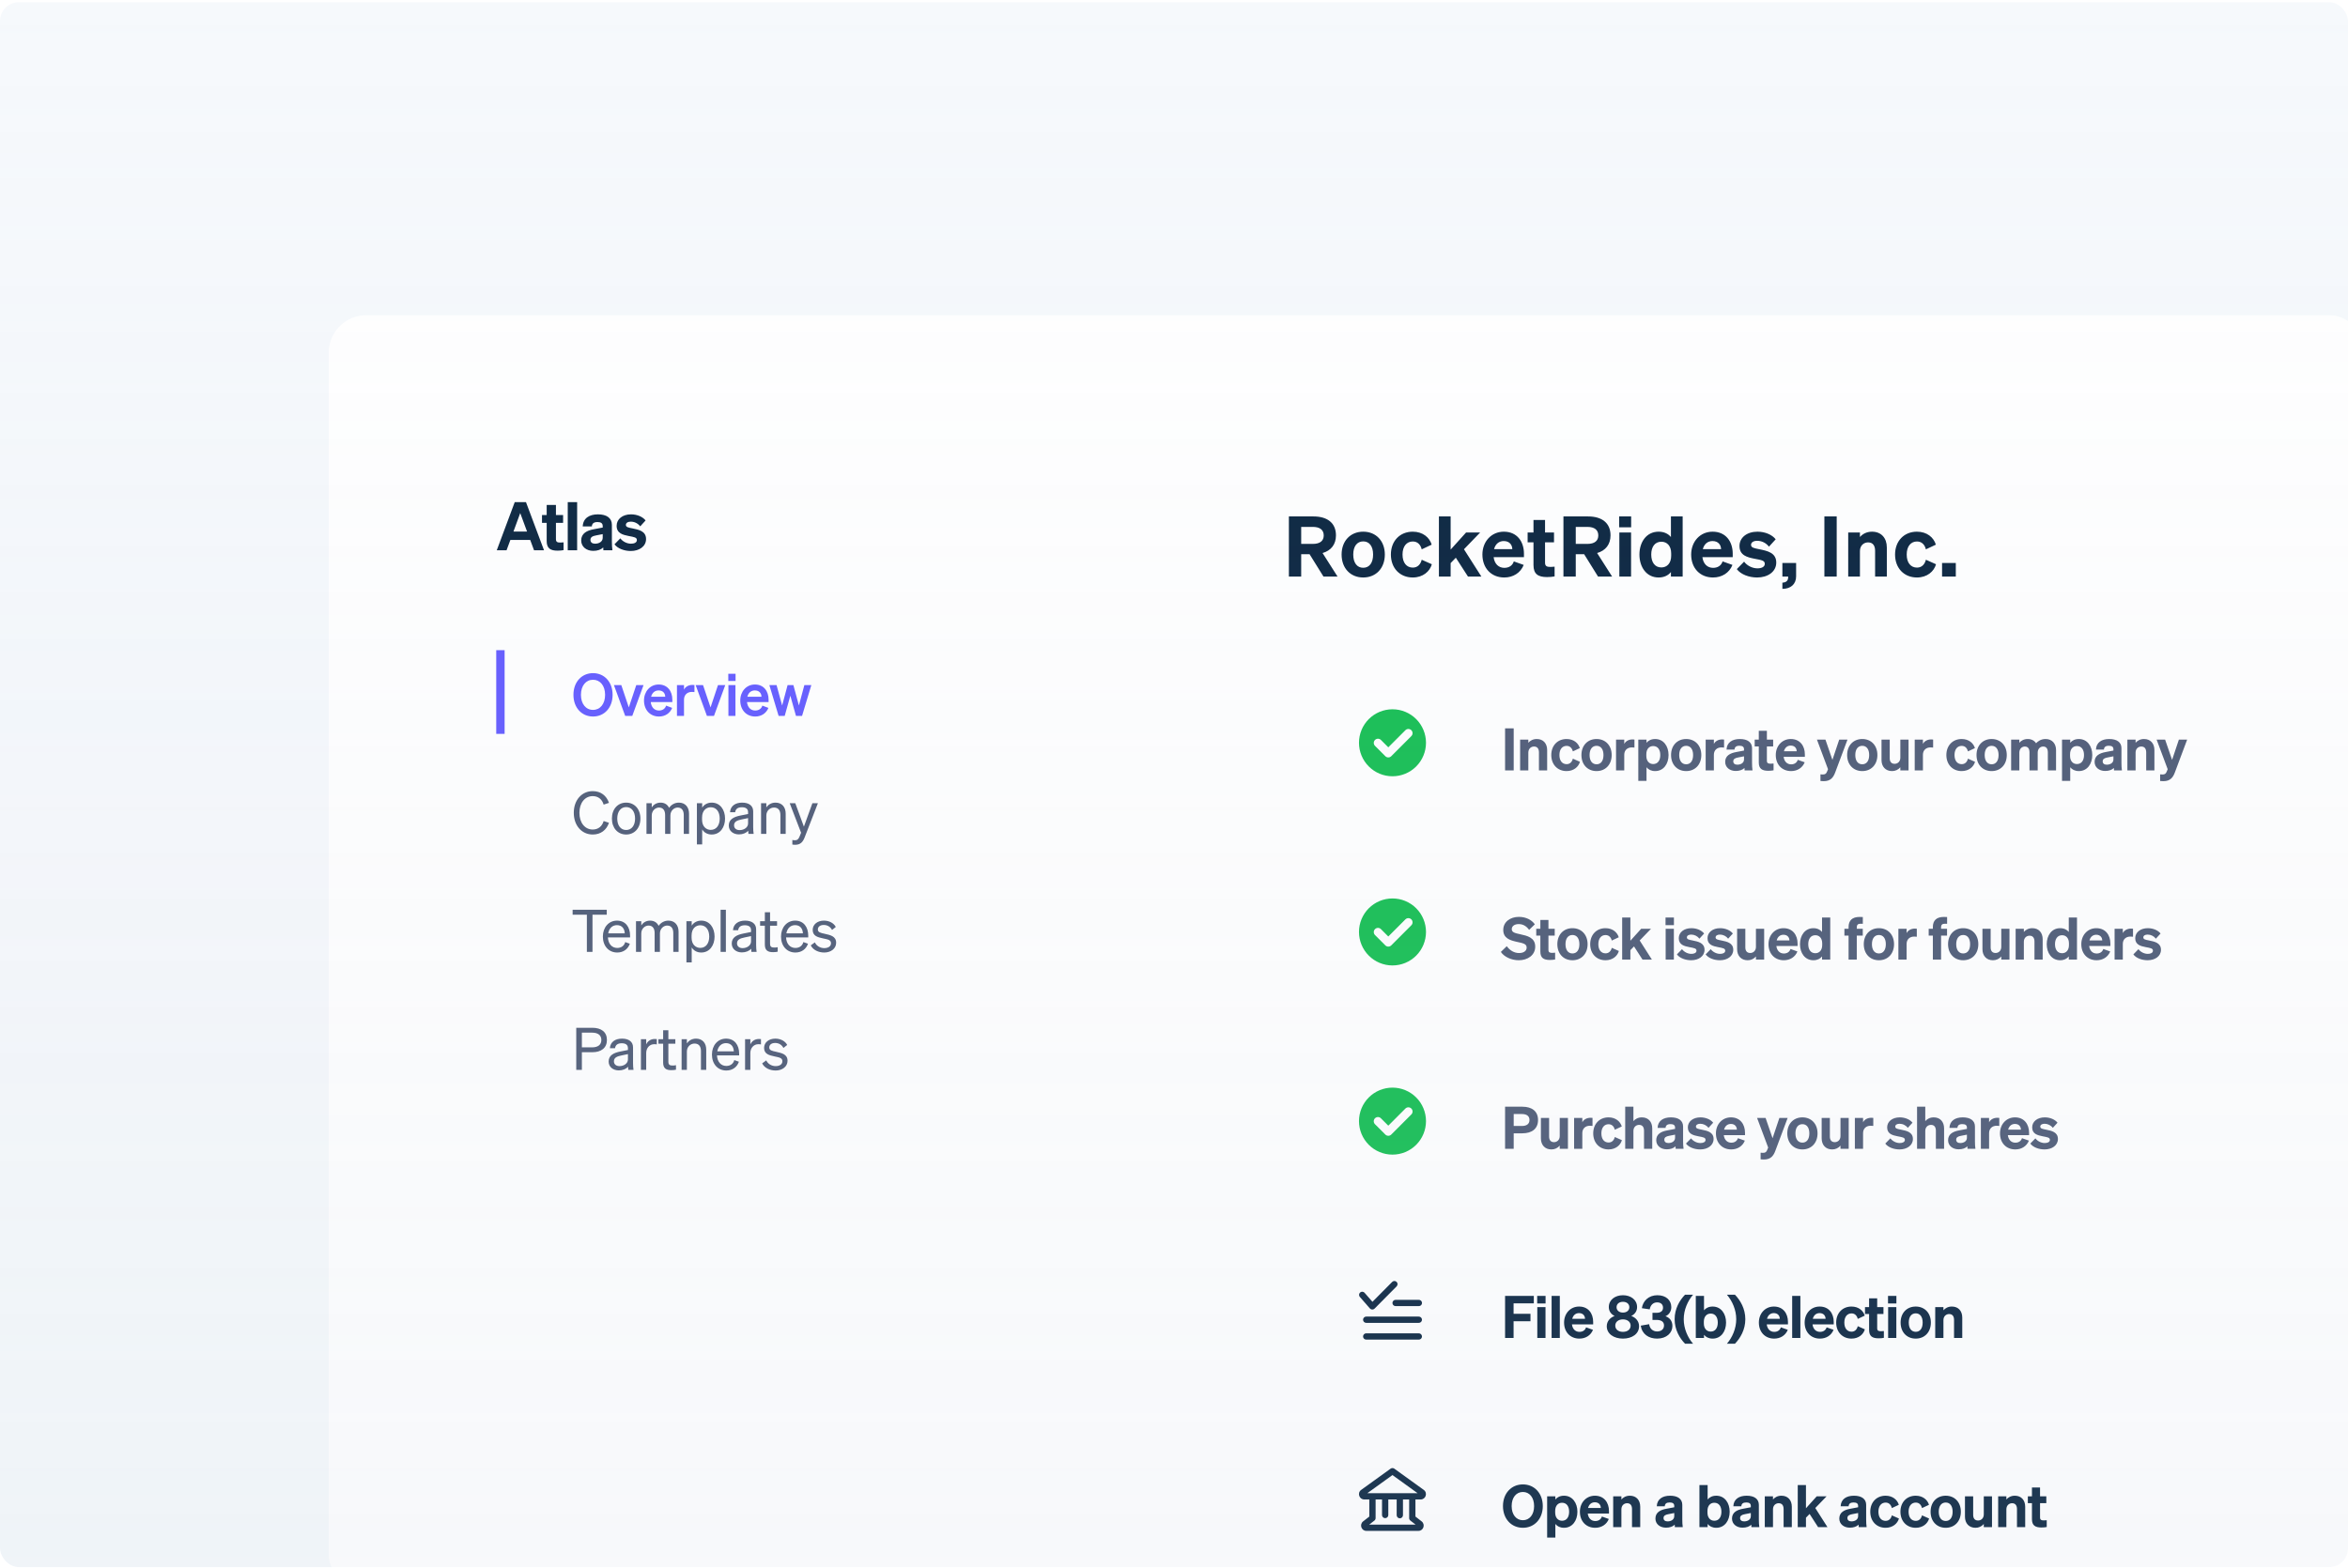 <svg width="500" height="334" viewBox="0 0 500 334" fill="none" xmlns="http://www.w3.org/2000/svg">
<g clip-path="url(#clip0_4003_1051)">
<rect y="0.48" width="500" height="333.33" rx="4" fill="#F6F9FC"/>
<g clip-path="url(#clip1_4003_1051)">
<g clip-path="url(#clip2_4003_1051)">
<g clip-path="url(#clip3_4003_1051)">
<rect x="70" y="67.141" width="434" height="272" rx="8" fill="white"/>
<g clip-path="url(#clip4_4003_1051)">
<g clip-path="url(#clip5_4003_1051)">
<g clip-path="url(#clip6_4003_1051)">
<mask id="mask0_4003_1051" style="mask-type:luminance" maskUnits="userSpaceOnUse" x="70" y="67" width="434" height="273">
<path d="M70 75.141C70 73.019 70.843 70.984 72.343 69.484C73.843 67.984 75.878 67.141 78 67.141H504V339.141H70V75.141Z" fill="white"/>
</mask>
<g mask="url(#mask0_4003_1051)">
<path d="M70 75.141C70 73.019 70.843 70.984 72.343 69.484C73.843 67.984 75.878 67.141 78 67.141H504V339.141H70V75.141Z" fill="white"/>
<path d="M277.086 118.05H278.869L281.83 122.813H284.827L281.634 117.801C283.436 117.284 284.488 115.981 284.488 114.038C284.488 111.398 282.651 110.006 279.708 110.006H274.464V122.813H277.086V118.05ZM277.086 115.857V112.236H279.565C281.099 112.236 281.884 112.896 281.884 114.056C281.884 115.197 281.099 115.856 279.565 115.856L277.086 115.857ZM294.895 118.122C294.895 115.215 293.004 113.252 290.293 113.252C287.582 113.252 285.691 115.215 285.691 118.122C285.691 121.047 287.582 123.01 290.293 123.01C293.004 123.01 294.895 121.048 294.895 118.122ZM288.171 118.122C288.171 116.356 288.991 115.322 290.293 115.322C291.595 115.322 292.398 116.356 292.398 118.122C292.398 119.906 291.595 120.941 290.293 120.941C288.991 120.941 288.171 119.906 288.171 118.122ZM298.664 118.122C298.664 116.374 299.538 115.34 300.858 115.34C301.893 115.34 302.517 116.053 302.749 117.016L304.871 116.018C304.426 114.501 302.999 113.253 300.84 113.253C298.111 113.253 296.185 115.233 296.185 118.123C296.185 121.03 298.111 123.01 300.84 123.01C303.016 123.01 304.479 121.725 304.907 120.191L302.749 119.228C302.517 120.191 301.893 120.905 300.858 120.905C299.538 120.905 298.664 119.888 298.664 118.122ZM308.91 110.006H306.413V122.813H308.91V119.942L310.016 118.8L312.602 122.813H315.456L311.746 116.998L315.189 113.431H312.192L308.91 117.07V110.006ZM320.33 123.01C322.202 123.01 323.79 122.046 324.468 120.334L322.363 119.584C322.078 120.494 321.311 120.958 320.347 120.958C319.117 120.958 318.243 120.102 318.064 118.675H324.521V117.944C324.521 115.322 323.023 113.253 320.24 113.253C317.583 113.253 315.674 115.358 315.674 118.123C315.674 121.03 317.565 123.01 320.33 123.01ZM320.223 115.25C321.435 115.25 322.024 116.053 322.042 116.98H318.153C318.457 115.84 319.224 115.25 320.223 115.25ZM326.552 120.37C326.552 122.296 327.551 122.92 329.442 122.92C330.066 122.92 330.601 122.867 331.047 122.778V120.708C330.763 120.745 330.477 120.763 330.191 120.762C329.46 120.762 329.014 120.655 329.014 119.852V115.518H330.922V113.431H329.014V110.756H326.552V113.431H325.304V115.518H326.552V120.37ZM335.553 118.05H337.337L340.298 122.813H343.295L340.102 117.801C341.903 117.284 342.956 115.981 342.956 114.038C342.956 111.398 341.119 110.006 338.175 110.006H332.931V122.813H335.553V118.05ZM335.553 115.857V112.236H338.033C339.567 112.236 340.352 112.896 340.352 114.056C340.352 115.197 339.567 115.856 338.033 115.856L335.553 115.857ZM344.798 112.325H347.349V110.006H344.798V112.325ZM347.331 113.431H344.834V122.813H347.331V113.431ZM353.198 123.01C354.375 123.01 355.267 122.546 355.82 121.85V122.813H358.317V110.006H355.82V114.394C355.267 113.717 354.375 113.253 353.198 113.253C350.611 113.253 349.113 115.465 349.113 118.123C349.113 120.798 350.611 123.01 353.198 123.01ZM355.873 117.873V118.39C355.873 119.977 354.981 120.87 353.786 120.87C352.377 120.87 351.628 119.745 351.628 118.122C351.628 116.517 352.377 115.393 353.786 115.393C354.981 115.393 355.873 116.267 355.873 117.873ZM364.785 123.01C366.658 123.01 368.245 122.046 368.923 120.334L366.819 119.584C366.533 120.494 365.766 120.958 364.803 120.958C363.572 120.958 362.698 120.102 362.52 118.675H368.977V117.944C368.977 115.322 367.478 113.253 364.696 113.253C362.038 113.253 360.13 115.358 360.13 118.123C360.13 121.03 362.02 123.01 364.785 123.01ZM364.678 115.25C365.891 115.25 366.48 116.053 366.497 116.98H362.609C362.912 115.84 363.679 115.25 364.678 115.25ZM369.848 121.226C370.704 122.386 372.488 123.01 374.182 123.01C376.43 123.01 378.249 121.797 378.249 119.835C378.249 117.712 376.305 117.337 374.664 116.998C373.505 116.767 372.88 116.66 372.88 116.053C372.88 115.536 373.398 115.197 374.182 115.197C375.163 115.197 376.073 115.643 376.697 116.445L378.124 114.875C377.393 113.931 375.913 113.253 374.254 113.253C372.006 113.253 370.419 114.501 370.419 116.303C370.419 118.318 372.096 118.711 373.612 119.014C375.11 119.299 375.806 119.389 375.806 120.102C375.806 120.78 375.074 121.065 374.236 121.065C373.184 121.065 372.042 120.512 371.4 119.638L369.848 121.226ZM379.554 122.813H380.785V122.938C380.785 123.705 380.374 124.062 379.554 124.115V125.435C381.32 125.435 382.479 124.437 382.479 122.76V119.924H379.554V122.813ZM391.12 110.006H388.498V122.813H391.12V110.006ZM393.572 122.813H396.069V117.391C396.069 116.161 396.925 115.536 397.799 115.536C398.87 115.536 399.298 116.285 399.298 117.337V122.813H401.795V116.623C401.795 114.591 400.6 113.253 398.638 113.253C397.443 113.253 396.586 113.788 396.069 114.394V113.431H393.572V122.813ZM406.027 118.123C406.027 116.374 406.901 115.34 408.221 115.34C409.255 115.34 409.88 116.053 410.112 117.016L412.234 116.018C411.788 114.501 410.361 113.253 408.203 113.253C405.474 113.253 403.548 115.233 403.548 118.123C403.548 121.03 405.474 123.01 408.203 123.01C410.379 123.01 411.842 121.725 412.27 120.191L410.112 119.228C409.88 120.191 409.255 120.905 408.221 120.905C406.901 120.905 406.027 119.888 406.027 118.122V118.123ZM413.558 122.813H416.483V119.923H413.558V122.813Z" fill="#0A2540"/>
<path d="M865.527 138.518H280.475C276.534 138.518 273.34 141.712 273.34 145.653V170.787C273.34 174.727 276.534 177.922 280.475 177.922H865.527C869.467 177.922 872.662 174.727 872.662 170.787V145.653C872.662 141.712 869.467 138.518 865.527 138.518Z" fill="white"/>
<path fill-rule="evenodd" clip-rule="evenodd" d="M303.662 158.219C303.662 160.111 302.91 161.926 301.572 163.264C300.234 164.602 298.419 165.354 296.527 165.354C294.635 165.354 292.82 164.602 291.482 163.264C290.144 161.926 289.392 160.111 289.392 158.219C289.392 156.327 290.144 154.512 291.482 153.174C292.82 151.836 294.635 151.084 296.527 151.084C298.419 151.084 300.234 151.836 301.572 153.174C302.91 154.512 303.662 156.327 303.662 158.219ZM300.538 155.539C300.371 155.372 300.144 155.278 299.908 155.278C299.671 155.278 299.444 155.372 299.277 155.539L295.636 159.187L294.037 157.588C293.867 157.433 293.645 157.35 293.415 157.355C293.186 157.361 292.967 157.454 292.805 157.616C292.642 157.779 292.548 157.997 292.543 158.227C292.538 158.456 292.621 158.679 292.775 158.849L295.005 161.079C295.172 161.246 295.399 161.34 295.636 161.34C295.872 161.34 296.099 161.246 296.266 161.079L300.538 156.8C300.621 156.717 300.687 156.619 300.732 156.511C300.777 156.403 300.8 156.287 300.8 156.169C300.8 156.052 300.777 155.936 300.732 155.828C300.687 155.72 300.621 155.622 300.538 155.539Z" fill="#15BE53"/>
<g filter="url(#filter0_d_4003_1051)">
<path d="M319.717 138.518H858.393V177.922H319.717V138.518Z" fill="white"/>
<path d="M322.339 154.254V163.219H320.503V154.254H322.339ZM323.706 163.219V156.651H325.454V157.325C325.816 156.901 326.415 156.526 327.252 156.526C328.625 156.526 329.462 157.463 329.462 158.886V163.219H327.714V159.385C327.714 158.649 327.414 158.125 326.665 158.125C326.053 158.125 325.454 158.561 325.454 159.423V163.219H323.706ZM332.074 159.935C332.074 161.171 332.686 161.883 333.61 161.883C334.334 161.883 334.771 161.383 334.933 160.709L336.444 161.383C336.144 162.457 335.121 163.356 333.597 163.356C331.687 163.356 330.339 161.97 330.339 159.935C330.339 157.912 331.687 156.526 333.597 156.526C335.108 156.526 336.107 157.4 336.419 158.461L334.933 159.161C334.771 158.487 334.334 157.987 333.61 157.987C332.686 157.987 332.074 158.711 332.074 159.935ZM343.204 159.935C343.204 161.982 341.88 163.356 339.983 163.356C338.085 163.356 336.761 161.982 336.761 159.935C336.761 157.9 338.085 156.526 339.983 156.526C341.88 156.526 343.204 157.9 343.204 159.935ZM338.497 159.935C338.497 161.183 339.071 161.908 339.983 161.908C340.894 161.908 341.456 161.183 341.456 159.935C341.456 158.699 340.894 157.975 339.983 157.975C339.071 157.975 338.497 158.699 338.497 159.935ZM348.052 156.639V158.349C347.866 158.324 347.678 158.311 347.49 158.312C346.579 158.312 345.88 158.874 345.88 159.885V163.219H344.132V156.651H345.88V157.575C346.167 157.001 346.816 156.614 347.628 156.614C347.803 156.614 347.927 156.626 348.052 156.639ZM352.455 163.356C351.631 163.356 351.007 163.031 350.62 162.544V165.441H348.872V156.651H350.62V157.325C351.007 156.851 351.631 156.526 352.455 156.526C354.266 156.526 355.314 158.074 355.314 159.935C355.314 161.808 354.266 163.356 352.455 163.356ZM350.582 159.76V160.122C350.582 161.233 351.207 161.858 352.043 161.858C353.029 161.858 353.554 161.071 353.554 159.935C353.554 158.811 353.029 158.025 352.043 158.025C351.207 158.025 350.582 158.636 350.582 159.76ZM362.289 159.935C362.289 161.982 360.965 163.356 359.067 163.356C357.17 163.356 355.846 161.982 355.846 159.935C355.846 157.9 357.17 156.526 359.067 156.526C360.965 156.526 362.289 157.9 362.289 159.935ZM357.582 159.935C357.582 161.183 358.156 161.908 359.067 161.908C359.979 161.908 360.541 161.183 360.541 159.935C360.541 158.699 359.979 157.975 359.067 157.975C358.156 157.975 357.582 158.699 357.582 159.935ZM367.137 156.639V158.349C366.951 158.324 366.763 158.311 366.575 158.312C365.664 158.312 364.965 158.874 364.965 159.885V163.219H363.217V156.651H364.965V157.575C365.252 157.001 365.901 156.614 366.713 156.614C366.888 156.614 367.012 156.626 367.137 156.639ZM373.092 161.608C373.092 162.17 373.117 162.732 373.192 163.218H371.507C371.492 163.044 371.483 162.869 371.482 162.694C371.057 163.106 370.42 163.331 369.621 163.331C368.335 163.331 367.374 162.557 367.374 161.396C367.374 160.085 368.41 159.536 369.746 159.298L371.382 158.986V158.699C371.382 158.174 371.032 157.962 370.408 157.962C369.696 157.962 369.397 158.249 369.359 158.774H367.661C367.724 157.263 368.872 156.526 370.495 156.526C372.119 156.526 373.092 157.213 373.092 158.474V161.608ZM371.382 160.884V160.21L370.108 160.46C369.521 160.572 369.097 160.759 369.097 161.283C369.097 161.745 369.434 161.995 369.958 161.995C370.695 161.995 371.382 161.62 371.382 160.884ZM374.53 161.508V158.112H373.656V156.652H374.53V154.778H376.253V156.651H377.589V158.111H376.253V161.146C376.253 161.708 376.565 161.783 377.077 161.783C377.327 161.783 377.451 161.77 377.676 161.745V163.194C377.364 163.256 376.989 163.294 376.552 163.294C375.229 163.294 374.53 162.856 374.53 161.508ZM381.406 163.356C379.47 163.356 378.147 161.97 378.147 159.935C378.147 158 379.483 156.526 381.343 156.526C383.291 156.526 384.34 157.975 384.34 159.81V160.322H379.82C379.945 161.321 380.557 161.92 381.418 161.92C382.092 161.92 382.629 161.595 382.829 160.959L384.302 161.483C383.828 162.682 382.717 163.356 381.406 163.356ZM381.331 157.925C380.632 157.925 380.095 158.337 379.882 159.135H382.604C382.592 158.487 382.18 157.925 381.331 157.925ZM390.82 163.593C390.396 164.754 389.796 165.503 388.348 165.503C388.011 165.503 387.886 165.491 387.661 165.466V164.056C387.848 164.068 387.961 164.08 388.161 164.08C388.623 164.08 388.872 163.955 389.06 163.48L389.272 162.956L386.912 156.651H388.722L390.208 160.971L391.657 156.651H393.417L390.82 163.593ZM399.785 159.935C399.785 161.982 398.461 163.356 396.564 163.356C394.666 163.356 393.342 161.982 393.342 159.935C393.342 157.9 394.666 156.526 396.564 156.526C398.461 156.526 399.785 157.9 399.785 159.935ZM395.078 159.935C395.078 161.183 395.652 161.908 396.564 161.908C397.475 161.908 398.037 161.183 398.037 159.935C398.037 158.699 397.475 157.975 396.564 157.975C395.652 157.975 395.078 158.699 395.078 159.935ZM406.419 156.651V163.219H404.671V162.544C404.455 162.803 404.183 163.01 403.876 163.151C403.57 163.291 403.235 163.361 402.898 163.356C401.537 163.356 400.663 162.419 400.663 160.996V156.651H402.411V160.609C402.411 161.333 402.735 161.808 403.46 161.808C404.071 161.808 404.671 161.358 404.671 160.509V156.651H406.419ZM411.653 156.639V158.349C411.467 158.324 411.28 158.311 411.092 158.312C410.18 158.312 409.481 158.874 409.481 159.885V163.219H407.733V156.651H409.481V157.575C409.768 157.001 410.417 156.614 411.229 156.614C411.404 156.614 411.529 156.626 411.653 156.639ZM416.208 159.935C416.208 161.171 416.82 161.883 417.744 161.883C418.468 161.883 418.905 161.383 419.067 160.709L420.578 161.383C420.278 162.457 419.254 163.356 417.731 163.356C415.821 163.356 414.472 161.97 414.472 159.935C414.472 157.912 415.821 156.526 417.731 156.526C419.242 156.526 420.241 157.4 420.553 158.461L419.067 159.161C418.905 158.487 418.468 157.987 417.744 157.987C416.82 157.987 416.208 158.711 416.208 159.935ZM427.338 159.935C427.338 161.982 426.014 163.356 424.116 163.356C422.218 163.356 420.895 161.982 420.895 159.935C420.895 157.9 422.218 156.526 424.116 156.526C426.014 156.526 427.338 157.9 427.338 159.935ZM422.631 159.935C422.631 161.183 423.205 161.908 424.116 161.908C425.028 161.908 425.59 161.183 425.59 159.935C425.59 158.699 425.028 157.975 424.116 157.975C423.205 157.975 422.631 158.699 422.631 159.935ZM430.014 159.423V163.219H428.266V156.651H430.014V157.325C430.363 156.901 430.95 156.526 431.799 156.526C432.598 156.526 433.21 156.863 433.572 157.426C433.972 157.013 434.596 156.526 435.607 156.526C436.956 156.526 437.83 157.463 437.83 158.886V163.219H436.082V159.385C436.082 158.649 435.807 158.125 435.083 158.125C434.508 158.125 433.922 158.561 433.922 159.423V163.219H432.174V159.385C432.174 158.649 431.899 158.125 431.175 158.125C430.6 158.125 430.014 158.561 430.014 159.423ZM442.686 163.356C441.861 163.356 441.237 163.031 440.85 162.544V165.441H439.102V156.651H440.85V157.325C441.237 156.851 441.861 156.526 442.686 156.526C444.496 156.526 445.545 158.074 445.545 159.935C445.545 161.808 444.496 163.356 442.686 163.356ZM440.813 159.76V160.122C440.813 161.233 441.437 161.858 442.274 161.858C443.26 161.858 443.784 161.071 443.784 159.935C443.784 158.811 443.26 158.025 442.274 158.025C441.437 158.025 440.813 158.636 440.813 159.76ZM451.758 161.608C451.758 162.17 451.783 162.732 451.858 163.218H450.172C450.16 163.056 450.147 162.881 450.147 162.694C449.723 163.106 449.086 163.331 448.287 163.331C447.001 163.331 446.039 162.557 446.039 161.396C446.039 160.085 447.076 159.536 448.412 159.298L450.047 158.986V158.699C450.047 158.174 449.698 157.962 449.073 157.962C448.362 157.962 448.062 158.249 448.025 158.774H446.327C446.389 157.263 447.538 156.526 449.161 156.526C450.784 156.526 451.758 157.213 451.758 158.474V161.608ZM450.047 160.884V160.21L448.774 160.46C448.187 160.572 447.762 160.759 447.762 161.283C447.762 161.745 448.1 161.995 448.624 161.995C449.361 161.995 450.047 161.62 450.047 160.884ZM453.02 163.219V156.651H454.768V157.325C455.13 156.901 455.73 156.526 456.566 156.526C457.94 156.526 458.776 157.463 458.776 158.886V163.219H457.028V159.385C457.028 158.649 456.729 158.125 455.98 158.125C455.368 158.125 454.768 158.561 454.768 159.423V163.219H453.02ZM463.151 163.593C462.727 164.754 462.128 165.503 460.679 165.503C460.342 165.503 460.217 165.491 459.993 165.466V164.056C460.18 164.068 460.292 164.08 460.492 164.08C460.954 164.08 461.204 163.955 461.391 163.48L461.603 162.956L459.243 156.651H461.054L462.54 160.971L463.988 156.651H465.749L463.151 163.593Z" fill="#4F5B76"/>
</g>
<path d="M865.527 178.812H280.475C276.534 178.812 273.34 182.007 273.34 185.948V211.081C273.34 215.022 276.534 218.217 280.475 218.217H865.527C869.467 218.217 872.662 215.022 872.662 211.081V185.948C872.662 182.007 869.467 178.812 865.527 178.812Z" fill="white"/>
<path fill-rule="evenodd" clip-rule="evenodd" d="M303.662 198.514C303.662 200.406 302.91 202.221 301.572 203.559C300.234 204.897 298.419 205.649 296.527 205.649C294.635 205.649 292.82 204.897 291.482 203.559C290.144 202.221 289.392 200.406 289.392 198.514C289.392 196.622 290.144 194.807 291.482 193.469C292.82 192.131 294.635 191.379 296.527 191.379C298.419 191.379 300.234 192.131 301.572 193.469C302.91 194.807 303.662 196.622 303.662 198.514ZM300.538 195.834C300.371 195.667 300.144 195.573 299.908 195.573C299.671 195.573 299.444 195.667 299.277 195.834L295.636 199.482L294.037 197.883C293.867 197.728 293.645 197.645 293.415 197.65C293.186 197.656 292.967 197.749 292.805 197.911C292.642 198.074 292.548 198.292 292.543 198.522C292.538 198.751 292.621 198.974 292.775 199.144L295.005 201.374C295.172 201.541 295.399 201.635 295.636 201.635C295.872 201.635 296.099 201.541 296.266 201.374L300.538 197.095C300.621 197.012 300.687 196.914 300.732 196.806C300.777 196.698 300.8 196.582 300.8 196.464C300.8 196.347 300.777 196.231 300.732 196.123C300.687 196.015 300.621 195.917 300.538 195.834Z" fill="#15BE53"/>
<g filter="url(#filter1_d_4003_1051)">
<path d="M319.717 178.812H858.393V218.217H319.717V178.812Z" fill="white"/>
<path d="M319.604 201.878L320.865 200.655C321.527 201.591 322.489 202.115 323.475 202.115C324.411 202.115 325.098 201.703 325.098 200.942C325.098 200.118 324.249 200.005 322.901 199.706C321.565 199.393 320.116 198.969 320.116 197.196C320.116 195.485 321.59 194.412 323.45 194.412C324.998 194.412 326.209 195.098 326.834 195.997L325.623 197.183C325.098 196.447 324.399 195.947 323.4 195.947C322.526 195.947 321.927 196.372 321.927 197.021C321.927 197.72 322.576 197.858 323.75 198.12C325.173 198.432 326.921 198.794 326.921 200.754C326.921 202.565 325.323 203.651 323.413 203.651C321.902 203.651 320.329 202.964 319.604 201.878ZM328.014 201.803V198.407H327.14V196.946H328.014V195.073H329.737V196.946H331.073V198.407H329.737V201.441C329.737 202.003 330.049 202.078 330.561 202.078C330.811 202.078 330.936 202.065 331.16 202.04V203.489C330.848 203.551 330.474 203.589 330.037 203.589C328.713 203.589 328.014 203.152 328.014 201.803ZM338.074 200.23C338.074 202.278 336.75 203.651 334.852 203.651C332.955 203.651 331.631 202.278 331.631 200.23C331.631 198.195 332.955 196.821 334.852 196.821C336.75 196.821 338.074 198.195 338.074 200.23ZM333.367 200.23C333.367 201.479 333.941 202.203 334.852 202.203C335.764 202.203 336.326 201.479 336.326 200.23C336.326 198.994 335.764 198.27 334.852 198.27C333.941 198.27 333.367 198.994 333.367 200.23ZM340.362 200.23C340.362 201.466 340.974 202.178 341.898 202.178C342.622 202.178 343.059 201.678 343.222 201.004L344.732 201.678C344.433 202.752 343.409 203.651 341.886 203.651C339.975 203.651 338.627 202.265 338.627 200.23C338.627 198.207 339.975 196.821 341.886 196.821C343.396 196.821 344.395 197.695 344.707 198.757L343.222 199.456C343.059 198.782 342.622 198.282 341.898 198.282C340.974 198.282 340.362 199.006 340.362 200.23ZM347.184 194.549V199.493L349.482 196.946H351.579L349.17 199.443L351.767 203.514H349.769L347.959 200.704L347.184 201.504V203.514H345.436V194.549H347.184ZM354.672 196.172V194.549H356.457V196.172H354.672ZM356.445 196.946V203.514H354.697V196.946H356.445ZM357.093 202.403L358.179 201.291C358.628 201.903 359.428 202.29 360.164 202.29C360.751 202.29 361.263 202.09 361.263 201.616C361.263 201.116 360.776 201.054 359.727 200.854C358.666 200.642 357.492 200.367 357.492 198.956C357.492 197.695 358.603 196.821 360.177 196.821C361.338 196.821 362.374 197.296 362.886 197.958L361.887 199.056C361.681 198.785 361.415 198.564 361.109 198.413C360.804 198.261 360.468 198.182 360.127 198.182C359.577 198.182 359.215 198.42 359.215 198.782C359.215 199.206 359.652 199.281 360.464 199.443C361.613 199.681 362.974 199.943 362.974 201.429C362.974 202.802 361.7 203.651 360.127 203.651C358.941 203.651 357.692 203.214 357.093 202.403ZM363.21 202.403L364.297 201.291C364.746 201.903 365.545 202.29 366.282 202.29C366.869 202.29 367.381 202.09 367.381 201.616C367.381 201.116 366.894 201.054 365.845 200.854C364.784 200.642 363.61 200.367 363.61 198.956C363.61 197.695 364.721 196.821 366.294 196.821C367.456 196.821 368.492 197.296 369.004 197.958L368.005 199.056C367.799 198.785 367.533 198.564 367.227 198.413C366.922 198.261 366.586 198.182 366.245 198.182C365.695 198.182 365.333 198.42 365.333 198.782C365.333 199.206 365.77 199.281 366.582 199.443C367.73 199.681 369.091 199.943 369.091 201.429C369.091 202.802 367.818 203.651 366.245 203.651C365.058 203.651 363.81 203.214 363.21 202.403ZM375.671 196.946V203.514H373.923V202.84C373.707 203.099 373.435 203.306 373.128 203.446C372.822 203.587 372.487 203.657 372.15 203.651C370.789 203.651 369.915 202.715 369.915 201.291V196.946H371.663V200.904C371.663 201.628 371.988 202.103 372.712 202.103C373.324 202.103 373.923 201.653 373.923 200.804V196.946H375.671ZM379.857 203.651C377.922 203.651 376.598 202.265 376.598 200.23C376.598 198.295 377.934 196.821 379.795 196.821C381.743 196.821 382.791 198.27 382.791 200.105V200.617H378.271C378.396 201.616 379.008 202.215 379.87 202.215C380.544 202.215 381.081 201.891 381.281 201.254L382.754 201.778C382.279 202.977 381.168 203.651 379.857 203.651ZM379.782 198.22C379.083 198.22 378.546 198.632 378.334 199.431H381.056C381.043 198.782 380.631 198.22 379.782 198.22ZM386.16 203.651C384.35 203.651 383.301 202.103 383.301 200.23C383.301 198.37 384.35 196.821 386.16 196.821C386.984 196.821 387.609 197.146 387.996 197.62V194.549H389.744V203.514H387.996V202.84C387.609 203.326 386.984 203.651 386.16 203.651ZM388.033 200.055C388.033 198.931 387.409 198.32 386.572 198.32C385.586 198.32 385.062 199.106 385.062 200.23C385.062 201.366 385.586 202.153 386.572 202.153C387.409 202.153 388.033 201.529 388.033 200.417V200.055ZM396.683 194.449V195.885C396.521 195.872 396.421 195.872 396.233 195.872C395.684 195.872 395.397 196.035 395.397 196.684V196.946H396.67V198.407H395.397V203.514H393.649V198.407H392.762V196.946H393.649V196.584C393.649 195.198 394.398 194.424 396.009 194.424C396.258 194.424 396.408 194.424 396.683 194.449ZM403.33 200.23C403.33 202.278 402.006 203.651 400.109 203.651C398.211 203.651 396.887 202.278 396.887 200.23C396.887 198.195 398.211 196.821 400.109 196.821C402.006 196.821 403.33 198.195 403.33 200.23ZM398.623 200.23C398.623 201.479 399.197 202.203 400.109 202.203C401.02 202.203 401.582 201.479 401.582 200.23C401.582 198.994 401.02 198.27 400.109 198.27C399.197 198.27 398.623 198.994 398.623 200.23ZM408.178 196.934V198.644C407.992 198.619 407.804 198.607 407.616 198.607C406.705 198.607 406.006 199.169 406.006 200.18V203.514H404.258V196.946H406.006V197.87C406.293 197.296 406.942 196.909 407.754 196.909C407.929 196.909 408.053 196.921 408.178 196.934ZM414.631 194.449V195.885C414.468 195.872 414.368 195.872 414.181 195.872C413.632 195.872 413.345 196.035 413.345 196.684V196.946H414.618V198.407H413.345V203.514H411.597V198.407H410.71V196.946H411.597V196.584C411.597 195.198 412.346 194.424 413.956 194.424C414.206 194.424 414.356 194.424 414.631 194.449ZM421.278 200.23C421.278 202.278 419.954 203.651 418.056 203.651C416.158 203.651 414.835 202.278 414.835 200.23C414.835 198.195 416.158 196.821 418.056 196.821C419.954 196.821 421.278 198.195 421.278 200.23ZM416.57 200.23C416.57 201.479 417.145 202.203 418.056 202.203C418.968 202.203 419.53 201.479 419.53 200.23C419.53 198.994 418.968 198.27 418.056 198.27C417.145 198.27 416.57 198.994 416.57 200.23ZM427.912 196.946V203.514H426.164V202.84C425.947 203.099 425.676 203.306 425.369 203.446C425.062 203.586 424.728 203.656 424.391 203.651C423.03 203.651 422.156 202.715 422.156 201.291V196.946H423.904V200.904C423.904 201.628 424.228 202.103 424.952 202.103C425.564 202.103 426.164 201.653 426.164 200.804V196.946H427.912ZM429.226 203.514V196.946H430.974V197.62C431.336 197.196 431.935 196.821 432.772 196.821C434.145 196.821 434.982 197.758 434.982 199.181V203.514H433.234V199.681C433.234 198.944 432.934 198.42 432.185 198.42C431.573 198.42 430.974 198.857 430.974 199.718V203.514H429.226ZM438.705 203.651C436.895 203.651 435.846 202.103 435.846 200.23C435.846 198.37 436.895 196.821 438.705 196.821C439.529 196.821 440.154 197.146 440.541 197.62V194.549H442.289V203.514H440.541V202.84C440.154 203.326 439.529 203.651 438.705 203.651ZM440.578 200.055C440.578 198.931 439.954 198.32 439.117 198.32C438.131 198.32 437.607 199.106 437.607 200.23C437.607 201.366 438.131 202.153 439.117 202.153C439.954 202.153 440.578 201.529 440.578 200.417V200.055ZM446.467 203.651C444.531 203.651 443.208 202.265 443.208 200.23C443.208 198.295 444.544 196.821 446.404 196.821C448.352 196.821 449.401 198.27 449.401 200.105V200.617H444.881C445.006 201.616 445.618 202.215 446.479 202.215C447.153 202.215 447.69 201.891 447.89 201.254L449.363 201.778C448.889 202.977 447.778 203.651 446.467 203.651ZM446.392 198.22C445.693 198.22 445.156 198.632 444.943 199.431H447.665C447.653 198.782 447.241 198.22 446.392 198.22ZM454.219 196.934V198.644C454.019 198.619 453.869 198.607 453.657 198.607C452.745 198.607 452.046 199.169 452.046 200.18V203.514H450.298V196.946H452.046V197.87C452.333 197.296 452.982 196.909 453.794 196.909C453.969 196.909 454.094 196.921 454.219 196.934ZM454.291 202.403L455.377 201.291C455.827 201.903 456.626 202.29 457.363 202.29C457.95 202.29 458.461 202.09 458.461 201.616C458.461 201.116 457.975 201.054 456.926 200.854C455.864 200.642 454.691 200.367 454.691 198.956C454.691 197.695 455.802 196.821 457.375 196.821C458.536 196.821 459.573 197.296 460.085 197.958L459.086 199.056C458.88 198.784 458.613 198.564 458.308 198.413C458.002 198.261 457.666 198.182 457.325 198.182C456.776 198.182 456.414 198.42 456.414 198.782C456.414 199.206 456.851 199.281 457.662 199.443C458.811 199.681 460.172 199.943 460.172 201.429C460.172 202.802 458.898 203.651 457.325 203.651C456.139 203.651 454.89 203.214 454.291 202.403Z" fill="#4F5B76"/>
</g>
<path d="M865.527 219.109H280.475C276.534 219.109 273.34 222.304 273.34 226.244V251.378C273.34 255.319 276.534 258.513 280.475 258.513H865.527C869.467 258.513 872.662 255.319 872.662 251.378V226.244C872.662 222.304 869.467 219.109 865.527 219.109Z" fill="white"/>
<path fill-rule="evenodd" clip-rule="evenodd" d="M303.662 238.811C303.662 240.703 302.91 242.518 301.572 243.856C300.234 245.194 298.419 245.946 296.527 245.946C294.635 245.946 292.82 245.194 291.482 243.856C290.144 242.518 289.392 240.703 289.392 238.811C289.392 236.918 290.144 235.104 291.482 233.766C292.82 232.427 294.635 231.676 296.527 231.676C298.419 231.676 300.234 232.427 301.572 233.766C302.91 235.104 303.662 236.918 303.662 238.811ZM300.538 236.131C300.371 235.964 300.144 235.87 299.908 235.87C299.671 235.87 299.444 235.964 299.277 236.131L295.636 239.779L294.037 238.18C293.868 238.023 293.644 237.937 293.413 237.942C293.182 237.946 292.962 238.04 292.798 238.203C292.635 238.366 292.541 238.587 292.537 238.818C292.533 239.049 292.618 239.272 292.775 239.442L295.005 241.671C295.172 241.838 295.399 241.932 295.636 241.932C295.872 241.932 296.099 241.838 296.266 241.671L300.538 237.392C300.621 237.309 300.687 237.211 300.732 237.103C300.777 236.994 300.8 236.878 300.8 236.761C300.8 236.644 300.777 236.528 300.732 236.42C300.687 236.312 300.621 236.213 300.538 236.131Z" fill="#15BE53"/>
<g filter="url(#filter2_d_4003_1051)">
<path d="M319.717 219.109H858.393V258.513H319.717V219.109Z" fill="white"/>
<path d="M322.339 240.515V243.811H320.503V234.846H324.174C326.234 234.846 327.52 235.82 327.52 237.68C327.52 239.528 326.234 240.515 324.174 240.515H322.339ZM322.339 238.954H324.074C325.148 238.954 325.698 238.479 325.698 237.68C325.698 236.869 325.148 236.407 324.074 236.407H322.339V238.954ZM333.887 237.243V243.811H332.138V243.137C331.922 243.395 331.65 243.603 331.343 243.743C331.036 243.883 330.702 243.953 330.365 243.948C329.005 243.948 328.131 243.012 328.131 241.588V237.243H329.879V241.201C329.879 241.926 330.203 242.4 330.927 242.4C331.539 242.4 332.138 241.951 332.138 241.101V237.243H333.887ZM339.121 237.231V238.941C338.935 238.916 338.747 238.903 338.559 238.904C337.648 238.904 336.949 239.466 336.949 240.477V243.811H335.201V237.243H336.949V238.167C337.236 237.593 337.885 237.206 338.697 237.206C338.871 237.206 338.996 237.218 339.121 237.231ZM341.009 240.527C341.009 241.763 341.62 242.475 342.544 242.475C343.268 242.475 343.705 241.975 343.868 241.301L345.379 241.975C345.079 243.049 344.055 243.948 342.532 243.948C340.621 243.948 339.273 242.562 339.273 240.527C339.273 238.504 340.621 237.118 342.532 237.118C344.043 237.118 345.041 237.993 345.354 239.054L343.868 239.753C343.705 239.079 343.268 238.579 342.544 238.579C341.62 238.579 341.009 239.304 341.009 240.527ZM346.083 243.811V234.846H347.831V237.918C348.193 237.493 348.792 237.118 349.629 237.118C351.002 237.118 351.839 238.055 351.839 239.478V243.811H350.091V239.978C350.091 239.241 349.791 238.717 349.042 238.717C348.43 238.717 347.831 239.154 347.831 240.015V243.811H346.083ZM358.409 242.2C358.409 242.762 358.434 243.324 358.509 243.811H356.824C356.809 243.636 356.8 243.462 356.799 243.287C356.374 243.699 355.737 243.923 354.938 243.923C353.652 243.923 352.691 243.149 352.691 241.988C352.691 240.677 353.727 240.128 355.063 239.89L356.699 239.578V239.291C356.699 238.767 356.349 238.554 355.725 238.554C355.013 238.554 354.713 238.842 354.676 239.366H352.978C353.04 237.855 354.189 237.118 355.812 237.118C357.435 237.118 358.409 237.805 358.409 239.066V242.2ZM356.699 241.476V240.802L355.425 241.052C354.838 241.164 354.414 241.351 354.414 241.876C354.414 242.338 354.751 242.587 355.275 242.587C356.012 242.587 356.699 242.213 356.699 241.476ZM359.022 242.7L360.109 241.588C360.558 242.2 361.357 242.587 362.094 242.587C362.681 242.587 363.193 242.388 363.193 241.913C363.193 241.414 362.706 241.351 361.657 241.151C360.596 240.939 359.422 240.664 359.422 239.254C359.422 237.993 360.533 237.118 362.106 237.118C363.268 237.118 364.304 237.593 364.816 238.255L363.817 239.353C363.611 239.081 363.344 238.861 363.039 238.71C362.733 238.558 362.397 238.479 362.056 238.479C361.507 238.479 361.145 238.717 361.145 239.079C361.145 239.503 361.582 239.578 362.394 239.741C363.542 239.978 364.903 240.24 364.903 241.726C364.903 243.099 363.63 243.948 362.056 243.948C360.87 243.948 359.622 243.511 359.022 242.7ZM368.661 243.948C366.726 243.948 365.402 242.562 365.402 240.527C365.402 238.592 366.738 237.118 368.599 237.118C370.547 237.118 371.595 238.567 371.595 240.402V240.914H367.076C367.2 241.913 367.812 242.512 368.674 242.512C369.348 242.512 369.885 242.188 370.085 241.551L371.558 242.075C371.083 243.274 369.972 243.948 368.661 243.948ZM368.586 238.517C367.887 238.517 367.35 238.929 367.138 239.728H369.86C369.847 239.079 369.435 238.517 368.586 238.517ZM378.076 244.185C377.651 245.347 377.052 246.096 375.603 246.096C375.266 246.096 375.141 246.083 374.917 246.058V244.647C375.104 244.66 375.216 244.672 375.416 244.672C375.878 244.672 376.128 244.548 376.315 244.073L376.527 243.549L374.167 237.243H375.978L377.464 241.563L378.912 237.243H380.673L378.076 244.185ZM387.04 240.527C387.04 242.575 385.717 243.948 383.819 243.948C381.921 243.948 380.598 242.575 380.598 240.527C380.598 238.492 381.921 237.118 383.819 237.118C385.717 237.118 387.04 238.492 387.04 240.527ZM382.333 240.527C382.333 241.776 382.908 242.5 383.819 242.5C384.731 242.5 385.292 241.776 385.292 240.527C385.292 239.291 384.731 238.567 383.819 238.567C382.908 238.567 382.333 239.291 382.333 240.527ZM393.674 237.243V243.811H391.926V243.137C391.71 243.395 391.438 243.603 391.131 243.743C390.824 243.883 390.49 243.953 390.153 243.948C388.792 243.948 387.918 243.012 387.918 241.588V237.243H389.666V241.201C389.666 241.926 389.991 242.4 390.715 242.4C391.327 242.4 391.926 241.951 391.926 241.101V237.243H393.674ZM398.909 237.231V238.941C398.709 238.916 398.559 238.904 398.347 238.904C397.436 238.904 396.736 239.466 396.736 240.477V243.811H394.988V237.243H396.736V238.167C397.024 237.593 397.673 237.206 398.484 237.206C398.659 237.206 398.784 237.218 398.909 237.231ZM401.466 242.7L402.552 241.588C403.001 242.2 403.801 242.587 404.537 242.587C405.124 242.587 405.636 242.388 405.636 241.913C405.636 241.414 405.149 241.351 404.1 241.151C403.039 240.939 401.865 240.664 401.865 239.254C401.865 237.993 402.976 237.118 404.55 237.118C405.711 237.118 406.747 237.593 407.259 238.255L406.26 239.353C406.054 239.081 405.787 238.861 405.482 238.71C405.177 238.558 404.841 238.479 404.5 238.479C403.95 238.479 403.588 238.717 403.588 239.079C403.588 239.503 404.025 239.578 404.837 239.741C405.986 239.978 407.347 240.24 407.347 241.726C407.347 243.099 406.073 243.948 404.5 243.948C403.314 243.948 402.065 243.511 401.466 242.7ZM408.233 243.811V234.846H409.981V237.918C410.343 237.493 410.942 237.118 411.779 237.118C413.152 237.118 413.989 238.055 413.989 239.478V243.811H412.241V239.978C412.241 239.241 411.941 238.717 411.192 238.717C410.58 238.717 409.981 239.154 409.981 240.015V243.811H408.233ZM420.559 242.2C420.559 242.762 420.584 243.324 420.659 243.811H418.974C418.959 243.636 418.95 243.462 418.949 243.287C418.524 243.699 417.887 243.923 417.088 243.923C415.802 243.923 414.841 243.149 414.841 241.988C414.841 240.677 415.877 240.128 417.213 239.89L418.849 239.578V239.291C418.849 238.767 418.499 238.554 417.875 238.554C417.163 238.554 416.864 238.842 416.826 239.366H415.128C415.19 237.855 416.339 237.118 417.962 237.118C419.585 237.118 420.559 237.805 420.559 239.066V242.2ZM418.849 241.476V240.802L417.575 241.052C416.988 241.164 416.564 241.351 416.564 241.876C416.564 242.338 416.901 242.587 417.425 242.587C418.162 242.587 418.849 242.213 418.849 241.476ZM425.742 237.231V238.941C425.556 238.915 425.368 238.903 425.18 238.904C424.269 238.904 423.57 239.466 423.57 240.477V243.811H421.822V237.243H423.57V238.167C423.857 237.593 424.506 237.206 425.318 237.206C425.493 237.206 425.617 237.218 425.742 237.231ZM429.153 243.948C427.218 243.948 425.894 242.562 425.894 240.527C425.894 238.592 427.23 237.118 429.091 237.118C431.038 237.118 432.087 238.567 432.087 240.402V240.914H427.567C427.692 241.913 428.304 242.512 429.166 242.512C429.84 242.512 430.377 242.188 430.576 241.551L432.05 242.075C431.575 243.274 430.464 243.948 429.153 243.948ZM429.078 238.517C428.379 238.517 427.842 238.929 427.63 239.728H430.352C430.339 239.079 429.927 238.517 429.078 238.517ZM432.347 242.7L433.434 241.588C433.883 242.2 434.682 242.587 435.419 242.587C436.006 242.587 436.518 242.388 436.518 241.913C436.518 241.414 436.031 241.351 434.982 241.151C433.92 240.939 432.747 240.664 432.747 239.254C432.747 237.993 433.858 237.118 435.431 237.118C436.592 237.118 437.629 237.593 438.141 238.255L437.142 239.353C436.936 239.081 436.669 238.861 436.364 238.71C436.058 238.558 435.722 238.479 435.381 238.479C434.832 238.479 434.47 238.717 434.47 239.079C434.47 239.503 434.907 239.578 435.718 239.741C436.867 239.978 438.228 240.24 438.228 241.726C438.228 243.099 436.955 243.948 435.381 243.948C434.195 243.948 432.947 243.511 432.347 242.7Z" fill="#4F5B76"/>
</g>
<path d="M865.527 259.404H280.475C276.534 259.404 273.34 262.599 273.34 266.539V291.673C273.34 295.614 276.534 298.808 280.475 298.808H865.527C869.467 298.808 872.662 295.614 872.662 291.673V266.539C872.662 262.599 869.467 259.404 865.527 259.404Z" fill="white"/>
<path fill-rule="evenodd" clip-rule="evenodd" d="M290.26 284.681C290.26 284.312 290.56 284.012 290.93 284.012H302.1C302.191 284.007 302.282 284.021 302.367 284.052C302.453 284.084 302.531 284.132 302.597 284.195C302.663 284.258 302.716 284.333 302.752 284.417C302.788 284.5 302.806 284.59 302.806 284.681C302.806 284.773 302.788 284.863 302.752 284.946C302.716 285.03 302.663 285.105 302.597 285.168C302.531 285.231 302.453 285.279 302.367 285.31C302.282 285.342 302.191 285.355 302.1 285.35H290.93C290.752 285.35 290.582 285.28 290.456 285.155C290.331 285.029 290.26 284.859 290.26 284.681ZM296.515 277.547C296.515 277.177 296.815 276.878 297.185 276.878H302.1C302.191 276.872 302.283 276.885 302.37 276.916C302.456 276.947 302.535 276.995 302.602 277.058C302.669 277.12 302.723 277.196 302.759 277.28C302.796 277.364 302.815 277.455 302.815 277.547C302.815 277.639 302.796 277.73 302.759 277.814C302.723 277.898 302.669 277.974 302.602 278.036C302.535 278.099 302.456 278.147 302.37 278.178C302.283 278.209 302.191 278.222 302.1 278.215H297.185C297.097 278.216 297.01 278.198 296.929 278.165C296.847 278.131 296.774 278.082 296.711 278.02C296.649 277.958 296.6 277.885 296.566 277.803C296.532 277.722 296.515 277.635 296.515 277.547ZM290.26 281.114C290.26 280.745 290.56 280.445 290.93 280.445H302.1C302.191 280.44 302.282 280.454 302.367 280.485C302.453 280.517 302.531 280.565 302.597 280.628C302.663 280.691 302.716 280.766 302.752 280.85C302.788 280.933 302.806 281.023 302.806 281.114C302.806 281.206 302.788 281.296 302.752 281.379C302.716 281.463 302.663 281.538 302.597 281.601C302.531 281.664 302.453 281.712 302.367 281.743C302.282 281.775 302.191 281.788 302.1 281.783H290.93C290.752 281.783 290.582 281.713 290.456 281.588C290.331 281.462 290.26 281.292 290.26 281.114Z" fill="#0A2540"/>
<path d="M297.412 274.003C297.537 273.877 297.606 273.706 297.604 273.528C297.603 273.351 297.531 273.181 297.405 273.056C297.278 272.932 297.108 272.862 296.93 272.863C296.753 272.864 296.583 272.936 296.458 273.062L292.26 277.299L290.568 275.359C290.449 275.233 290.287 275.157 290.114 275.148C289.94 275.139 289.771 275.198 289.64 275.312C289.509 275.425 289.427 275.585 289.412 275.758C289.396 275.93 289.448 276.102 289.557 276.237L291.711 278.707C291.771 278.777 291.845 278.833 291.928 278.872C292.181 279.002 292.5 278.96 292.711 278.747L297.412 274.003Z" fill="#0A2540"/>
<g filter="url(#filter3_d_4003_1051)">
<path d="M319.717 259.404H858.393V298.808H319.717V259.404Z" fill="white"/>
<path d="M319.717 270.105H704.995V288.105H319.717V270.105Z" fill="white"/>
<path d="M322.314 284.107H320.503V275.142H326.621V276.728H322.314V278.963H325.91V280.549H322.314V284.107ZM327.339 276.766V275.142H329.124V276.766H327.339ZM329.112 277.54V284.107H327.364V277.54H329.112ZM332.157 275.142V284.107H330.409V275.142H332.157ZM336.325 284.245C334.39 284.245 333.067 282.859 333.067 280.824C333.067 278.888 334.403 277.415 336.263 277.415C338.211 277.415 339.26 278.863 339.26 280.699V281.211H334.74C334.865 282.209 335.476 282.809 336.338 282.809C337.012 282.809 337.549 282.484 337.749 281.847L339.222 282.372C338.748 283.57 337.636 284.245 336.325 284.245ZM336.251 278.813C335.551 278.813 335.014 279.225 334.802 280.024H337.524C337.512 279.375 337.1 278.813 336.251 278.813ZM345.602 275.005C347.263 275.005 348.612 275.967 348.612 277.527C348.612 278.376 348.15 279.038 347.375 279.425C348.312 279.75 349.036 280.536 349.036 281.61C349.036 283.221 347.563 284.245 345.602 284.245C343.642 284.245 342.156 283.221 342.156 281.61C342.156 280.536 342.893 279.75 343.829 279.425C343.043 279.038 342.593 278.376 342.593 277.527C342.593 275.967 343.942 275.005 345.602 275.005ZM345.602 278.701C346.414 278.701 346.963 278.239 346.963 277.552C346.963 276.866 346.414 276.404 345.602 276.404C344.791 276.404 344.241 276.866 344.241 277.552C344.241 278.239 344.791 278.701 345.602 278.701ZM345.602 280.149C344.629 280.149 343.967 280.699 343.967 281.473C343.967 282.284 344.629 282.809 345.602 282.809C346.564 282.809 347.238 282.284 347.238 281.473C347.238 280.699 346.564 280.149 345.602 280.149ZM352.888 284.245C351.066 284.245 349.655 283.283 349.392 281.485L351.178 281.173C351.315 282.16 352.002 282.721 352.863 282.721C353.725 282.721 354.349 282.272 354.349 281.435C354.349 280.611 353.688 280.262 352.751 280.262H351.89V278.751H352.726C353.6 278.751 354.137 278.401 354.137 277.665C354.137 276.965 353.675 276.528 352.876 276.528C352.014 276.528 351.453 277.14 351.303 278.014L349.63 277.764C349.854 276.241 351.053 275.005 352.938 275.005C354.786 275.005 355.898 276.079 355.898 277.552C355.898 278.464 355.361 279.2 354.649 279.475C355.486 279.762 356.135 280.424 356.135 281.56C356.135 283.021 354.886 284.245 352.888 284.245ZM358.546 280.112C358.546 282.097 359.382 284.007 360.531 285.331H358.82C357.672 284.145 356.61 282.347 356.61 280.112C356.61 277.877 357.672 276.079 358.82 274.893H360.531C359.382 276.241 358.546 278.127 358.546 280.112ZM364.7 284.245C363.876 284.245 363.251 283.92 362.864 283.433V284.107H361.116V275.142H362.864V278.214C363.251 277.74 363.876 277.415 364.7 277.415C366.51 277.415 367.559 278.963 367.559 280.824C367.559 282.696 366.51 284.245 364.7 284.245ZM362.827 280.649V281.011C362.827 282.122 363.451 282.746 364.288 282.746C365.274 282.746 365.798 281.96 365.798 280.824C365.798 279.7 365.274 278.913 364.288 278.913C363.451 278.913 362.827 279.525 362.827 280.649ZM369.727 280.112C369.727 278.127 368.89 276.241 367.741 274.893H369.452C370.601 276.079 371.662 277.877 371.662 280.112C371.662 282.347 370.601 284.145 369.452 285.331H367.741C368.89 284.007 369.727 282.097 369.727 280.112ZM377.805 284.245C375.87 284.245 374.547 282.859 374.547 280.824C374.547 278.888 375.883 277.415 377.743 277.415C379.691 277.415 380.74 278.863 380.74 280.699V281.211H376.22C376.345 282.209 376.956 282.809 377.818 282.809C378.492 282.809 379.029 282.484 379.229 281.847L380.702 282.372C380.228 283.57 379.116 284.245 377.805 284.245ZM377.731 278.813C377.031 278.813 376.494 279.225 376.282 280.024H379.004C378.992 279.375 378.58 278.813 377.731 278.813ZM383.385 275.142V284.107H381.637V275.142H383.385ZM387.554 284.245C385.618 284.245 384.295 282.859 384.295 280.824C384.295 278.888 385.631 277.415 387.491 277.415C389.439 277.415 390.488 278.863 390.488 280.699V281.211H385.968C386.093 282.209 386.705 282.809 387.566 282.809C388.24 282.809 388.777 282.484 388.977 281.847L390.45 282.372C389.976 283.57 388.865 284.245 387.554 284.245ZM387.479 278.813C386.779 278.813 386.243 279.225 386.03 280.024H388.752C388.74 279.375 388.328 278.813 387.479 278.813ZM392.746 280.824C392.746 282.06 393.357 282.771 394.281 282.771C395.006 282.771 395.443 282.272 395.605 281.598L397.116 282.272C396.816 283.346 395.792 284.245 394.269 284.245C392.359 284.245 391.01 282.859 391.01 280.824C391.01 278.801 392.359 277.415 394.269 277.415C395.78 277.415 396.779 278.289 397.091 279.35L395.605 280.049C395.443 279.375 395.006 278.876 394.281 278.876C393.357 278.876 392.746 279.6 392.746 280.824ZM398.019 282.397V279.001H397.145V277.54H398.019V275.667H399.742V277.54H401.078V279.001H399.742V282.035C399.742 282.597 400.054 282.671 400.566 282.671C400.816 282.671 400.941 282.659 401.165 282.634V284.082C400.853 284.145 400.479 284.182 400.042 284.182C398.718 284.182 398.019 283.745 398.019 282.397ZM402.047 276.766V275.142H403.832V276.766H402.047ZM403.82 277.54V284.107H402.072V277.54H403.82ZM411.173 280.824C411.173 282.871 409.849 284.245 407.951 284.245C406.053 284.245 404.73 282.871 404.73 280.824C404.73 278.788 406.053 277.415 407.951 277.415C409.849 277.415 411.173 278.788 411.173 280.824ZM406.466 280.824C406.466 282.072 407.04 282.796 407.951 282.796C408.863 282.796 409.425 282.072 409.425 280.824C409.425 279.587 408.863 278.863 407.951 278.863C407.04 278.863 406.466 279.587 406.466 280.824ZM412.101 284.107V277.54H413.849V278.214C414.211 277.789 414.81 277.415 415.647 277.415C417.02 277.415 417.857 278.351 417.857 279.775V284.107H416.109V280.274C416.109 279.537 415.809 279.013 415.06 279.013C414.448 279.013 413.849 279.45 413.849 280.312V284.107H412.101Z" fill="#0A2540"/>
</g>
<path d="M865.527 299.701H280.475C276.534 299.701 273.34 302.896 273.34 306.836V331.97C273.34 335.911 276.534 339.105 280.475 339.105H865.527C869.467 339.105 872.662 335.911 872.662 331.97V306.836C872.662 302.896 869.467 299.701 865.527 299.701Z" fill="white"/>
<path fill-rule="evenodd" clip-rule="evenodd" d="M302.519 319.404H301.415V323.042L302.711 324.051C303.576 324.697 303.14 326.092 302.039 326.092H290.969C289.868 326.092 289.432 324.697 290.297 324.051L291.593 323.042V319.404H290.523C289.434 319.404 288.965 318 289.865 317.356L296.125 312.841C296.24 312.758 296.379 312.713 296.521 312.715C296.663 312.713 296.802 312.758 296.917 312.841L303.177 317.356C304.077 318 303.608 319.404 302.519 319.404ZM291.168 318.066L296.521 314.205L301.874 318.066H291.168ZM297.419 319.404H295.636V322.748C295.627 322.919 295.552 323.08 295.428 323.198C295.303 323.316 295.138 323.381 294.967 323.381C294.796 323.381 294.631 323.316 294.506 323.198C294.382 323.08 294.307 322.919 294.298 322.748V319.404H292.931V323.369C292.931 323.471 292.908 323.571 292.863 323.663C292.818 323.754 292.753 323.834 292.673 323.897L291.571 324.755H301.437L300.335 323.897C300.254 323.834 300.189 323.754 300.145 323.663C300.1 323.571 300.077 323.471 300.077 323.369V319.404H298.757V322.748C298.757 322.925 298.686 323.095 298.561 323.221C298.435 323.346 298.265 323.417 298.088 323.417C297.91 323.417 297.74 323.346 297.615 323.221C297.489 323.095 297.419 322.925 297.419 322.748V319.404Z" fill="#0A2540"/>
<g filter="url(#filter4_d_4003_1051)">
<path d="M319.717 299.701H858.393V339.105H319.717V299.701Z" fill="white"/>
<path d="M319.717 310.402H704.995V328.402H319.717V310.402Z" fill="white"/>
<path d="M320.054 319.921C320.054 317.212 321.827 315.301 324.299 315.301C326.759 315.301 328.532 317.212 328.532 319.921C328.532 322.63 326.759 324.541 324.299 324.541C321.827 324.541 320.054 322.63 320.054 319.921ZM326.684 319.921C326.684 318.086 325.698 316.912 324.299 316.912C322.888 316.912 321.902 318.086 321.902 319.921C321.902 321.756 322.888 322.93 324.299 322.93C325.698 322.93 326.684 321.756 326.684 319.921ZM333.044 324.541C332.22 324.541 331.596 324.216 331.209 323.729V326.626H329.461V317.836H331.209V318.51C331.596 318.036 332.22 317.711 333.044 317.711C334.855 317.711 335.903 319.259 335.903 321.12C335.903 322.993 334.855 324.541 333.044 324.541ZM331.171 320.945V321.307C331.171 322.418 331.796 323.042 332.632 323.042C333.619 323.042 334.143 322.256 334.143 321.12C334.143 319.996 333.619 319.209 332.632 319.209C331.796 319.209 331.171 319.821 331.171 320.945ZM339.694 324.541C337.759 324.541 336.435 323.155 336.435 321.12C336.435 319.184 337.771 317.711 339.632 317.711C341.579 317.711 342.628 319.159 342.628 320.995V321.507H338.108C338.233 322.506 338.845 323.105 339.706 323.105C340.381 323.105 340.918 322.78 341.117 322.144L342.591 322.668C342.116 323.867 341.005 324.541 339.694 324.541ZM339.619 319.109C338.92 319.109 338.383 319.521 338.171 320.321H340.893C340.88 319.671 340.468 319.109 339.619 319.109ZM343.525 324.403V317.836H345.273V318.51C345.635 318.086 346.235 317.711 347.071 317.711C348.445 317.711 349.281 318.647 349.281 320.071V324.403H347.533V320.57C347.533 319.834 347.234 319.309 346.484 319.309C345.873 319.309 345.273 319.746 345.273 320.608V324.403H343.525ZM358.239 322.793C358.239 323.355 358.264 323.917 358.338 324.403H356.653C356.637 324.229 356.629 324.054 356.628 323.879C356.203 324.291 355.567 324.516 354.767 324.516C353.481 324.516 352.52 323.742 352.52 322.581C352.52 321.269 353.556 320.72 354.892 320.483L356.528 320.171V319.884C356.528 319.359 356.178 319.147 355.554 319.147C354.842 319.147 354.543 319.434 354.505 319.958H352.807C352.87 318.448 354.018 317.711 355.641 317.711C357.265 317.711 358.239 318.398 358.239 319.659V322.793ZM356.528 322.069V321.394L355.254 321.644C354.668 321.756 354.243 321.944 354.243 322.468C354.243 322.93 354.58 323.18 355.105 323.18C355.841 323.18 356.528 322.805 356.528 322.069ZM365.471 324.541C364.647 324.541 364.023 324.216 363.636 323.729V324.403H361.888V315.439H363.636V318.51C364.023 318.036 364.647 317.711 365.471 317.711C367.282 317.711 368.33 319.259 368.33 321.12C368.33 322.993 367.282 324.541 365.471 324.541ZM363.598 320.945V321.307C363.598 322.418 364.222 323.042 365.059 323.042C366.045 323.042 366.57 322.256 366.57 321.12C366.57 319.996 366.045 319.209 365.059 319.209C364.222 319.209 363.598 319.821 363.598 320.945ZM374.543 322.793C374.543 323.355 374.568 323.917 374.643 324.403H372.958C372.942 324.229 372.934 324.054 372.933 323.879C372.508 324.291 371.871 324.516 371.072 324.516C369.786 324.516 368.825 323.742 368.825 322.581C368.825 321.269 369.861 320.72 371.197 320.483L372.833 320.171V319.884C372.833 319.359 372.483 319.147 371.859 319.147C371.147 319.147 370.848 319.434 370.81 319.958H369.112C369.175 318.448 370.323 317.711 371.946 317.711C373.57 317.711 374.543 318.398 374.543 319.659V322.793ZM372.833 322.069V321.394L371.559 321.644C370.972 321.756 370.548 321.944 370.548 322.468C370.548 322.93 370.885 323.18 371.409 323.18C372.146 323.18 372.833 322.805 372.833 322.069ZM375.806 324.403V317.836H377.554V318.51C377.916 318.086 378.515 317.711 379.352 317.711C380.725 317.711 381.562 318.647 381.562 320.071V324.403H379.814V320.57C379.814 319.834 379.514 319.309 378.765 319.309C378.153 319.309 377.554 319.746 377.554 320.608V324.403H375.806ZM384.574 315.439V320.383L386.871 317.836H388.969L386.559 320.333L389.156 324.403H387.159L385.348 321.594L384.574 322.393V324.403H382.826V315.439H384.574ZM397.393 322.793C397.393 323.355 397.418 323.917 397.493 324.403H395.807C395.795 324.241 395.782 324.066 395.782 323.879C395.358 324.291 394.721 324.516 393.922 324.516C392.636 324.516 391.674 323.742 391.674 322.581C391.674 321.269 392.711 320.72 394.047 320.483L395.682 320.171V319.884C395.682 319.359 395.333 319.147 394.708 319.147C393.997 319.147 393.697 319.434 393.66 319.958H391.962C392.024 318.448 393.173 317.711 394.796 317.711C396.419 317.711 397.393 318.398 397.393 319.659V322.793ZM395.682 322.069V321.394L394.409 321.644C393.822 321.756 393.397 321.944 393.397 322.468C393.397 322.93 393.735 323.18 394.259 323.18C394.996 323.18 395.682 322.805 395.682 322.069ZM400.004 321.12C400.004 322.356 400.616 323.067 401.54 323.067C402.264 323.067 402.701 322.568 402.863 321.894L404.374 322.568C404.074 323.642 403.05 324.541 401.527 324.541C399.617 324.541 398.268 323.155 398.268 321.12C398.268 319.097 399.617 317.711 401.527 317.711C403.038 317.711 404.037 318.585 404.349 319.646L402.863 320.346C402.701 319.671 402.264 319.172 401.54 319.172C400.616 319.172 400.004 319.896 400.004 321.12ZM406.426 321.12C406.426 322.356 407.038 323.067 407.962 323.067C408.686 323.067 409.123 322.568 409.286 321.894L410.796 322.568C410.497 323.642 409.473 324.541 407.95 324.541C406.039 324.541 404.691 323.155 404.691 321.12C404.691 319.097 406.039 317.711 407.95 317.711C409.46 317.711 410.459 318.585 410.771 319.646L409.286 320.346C409.123 319.671 408.686 319.172 407.962 319.172C407.038 319.172 406.426 319.896 406.426 321.12ZM417.556 321.12C417.556 323.167 416.233 324.541 414.335 324.541C412.437 324.541 411.113 323.167 411.113 321.12C411.113 319.084 412.437 317.711 414.335 317.711C416.233 317.711 417.556 319.084 417.556 321.12ZM412.849 321.12C412.849 322.368 413.423 323.092 414.335 323.092C415.246 323.092 415.808 322.368 415.808 321.12C415.808 319.884 415.246 319.159 414.335 319.159C413.423 319.159 412.849 319.884 412.849 321.12ZM424.19 317.836V324.403H422.442V323.729C422.226 323.988 421.954 324.195 421.647 324.336C421.34 324.476 421.006 324.546 420.669 324.541C419.308 324.541 418.434 323.604 418.434 322.181V317.836H420.182V321.794C420.182 322.518 420.507 322.993 421.231 322.993C421.843 322.993 422.442 322.543 422.442 321.694V317.836H424.19ZM425.504 324.403V317.836H427.252V318.51C427.614 318.086 428.214 317.711 429.05 317.711C430.424 317.711 431.26 318.647 431.26 320.071V324.403H429.512V320.57C429.512 319.834 429.212 319.309 428.463 319.309C427.851 319.309 427.252 319.746 427.252 320.608V324.403H425.504ZM432.699 322.693V319.297H431.825V317.836H432.699V315.963H434.422V317.836H435.758V319.297H434.422V322.331C434.422 322.893 434.734 322.968 435.246 322.968C435.496 322.968 435.621 322.955 435.845 322.93V324.378C435.533 324.441 435.159 324.478 434.722 324.478C433.398 324.478 432.699 324.041 432.699 322.693Z" fill="#0A2540"/>
</g>
<path d="M109.61 106.965L105.786 117.21H107.869L108.683 115.013H112.907L113.72 117.21H115.846L112.008 106.965H109.61ZM110.78 109.291L112.236 113.229H109.339L110.78 109.291ZM116.415 115.255C116.415 116.797 117.215 117.296 118.727 117.296C119.227 117.296 119.655 117.253 120.011 117.182V115.527C119.754 115.555 119.611 115.569 119.326 115.569C118.741 115.569 118.385 115.484 118.385 114.842V111.374H119.911V109.704H118.385V107.564H116.415V109.704H115.417V111.374H116.415V115.255ZM122.899 106.965H120.9V117.21H122.9V106.965H122.899ZM130.299 115.37V111.788C130.299 110.347 129.187 109.562 127.331 109.562C125.476 109.562 124.164 110.404 124.092 112.13H126.033C126.076 111.531 126.418 111.203 127.232 111.203C127.945 111.203 128.345 111.445 128.345 112.045V112.373L126.475 112.73C124.949 113 123.765 113.629 123.765 115.127C123.765 116.454 124.863 117.339 126.333 117.339C127.246 117.339 127.973 117.082 128.459 116.611C128.459 116.825 128.473 117.025 128.487 117.211H130.414C130.328 116.654 130.299 116.011 130.299 115.37ZM128.345 114.542C128.345 115.384 127.56 115.812 126.718 115.812C126.118 115.812 125.733 115.527 125.733 114.999C125.733 114.399 126.219 114.185 126.889 114.057L128.345 113.771V114.542ZM130.855 115.94C131.539 116.868 132.966 117.367 134.322 117.367C136.12 117.367 137.575 116.397 137.575 114.827C137.575 113.129 136.02 112.83 134.707 112.558C133.779 112.373 133.28 112.288 133.28 111.802C133.28 111.388 133.694 111.117 134.322 111.117C135.106 111.117 135.834 111.474 136.334 112.117L137.475 110.86C136.89 110.104 135.705 109.562 134.379 109.562C132.581 109.562 131.311 110.561 131.311 112.002C131.311 113.614 132.652 113.928 133.865 114.171C135.064 114.399 135.62 114.471 135.62 115.041C135.62 115.584 135.035 115.811 134.364 115.811C133.522 115.811 132.609 115.37 132.095 114.671L130.855 115.94Z" fill="#0A2540"/>
<g filter="url(#filter5_d_4003_1051)">
<path d="M105.672 138.488H176.942V231.892H105.672V138.488Z" fill="white"/>
<path d="M105.672 138.488H170.942V156.488H105.672V138.488Z" fill="white"/>
<path d="M120.328 148.005C120.328 150.727 122.076 152.625 124.498 152.625C126.921 152.625 128.669 150.727 128.669 148.005C128.669 145.283 126.921 143.385 124.499 143.385C122.077 143.385 120.328 145.283 120.328 148.005ZM127.071 148.005C127.071 149.953 126.01 151.215 124.499 151.215C122.988 151.215 121.927 149.953 121.927 148.005C121.927 146.057 122.988 144.796 124.499 144.796C126.009 144.796 127.071 146.056 127.071 148.005ZM132.858 152.488L135.255 145.933H133.707L132.12 150.69L130.522 145.933H128.95L131.347 152.488H132.857H132.858ZM138.54 152.625C139.85 152.625 140.887 151.938 141.35 150.79L140.063 150.303C139.863 150.977 139.277 151.351 138.54 151.351C137.578 151.351 136.904 150.665 136.792 149.541H141.387V149.041C141.387 147.244 140.375 145.808 138.477 145.808C136.654 145.808 135.356 147.293 135.356 149.216C135.356 151.239 136.667 152.625 138.54 152.625ZM138.465 147.069C139.414 147.069 139.863 147.693 139.875 148.417H136.867C137.091 147.531 137.691 147.069 138.465 147.069ZM146.095 145.92C145.954 145.903 145.812 145.895 145.67 145.895C144.833 145.895 144.159 146.295 143.872 146.906V145.933H142.374V152.488H143.872V149.042C143.872 147.992 144.596 147.381 145.545 147.381C145.757 147.381 145.907 147.393 146.095 147.418V145.92ZM150.26 152.488L152.657 145.933H151.11L149.524 150.69L147.926 145.933H146.353L148.75 152.488H150.26ZM153.304 145.058H154.852V143.523H153.304V145.058ZM154.827 145.933H153.33V152.488H154.828L154.827 145.933ZM159.036 152.625C160.347 152.625 161.383 151.938 161.846 150.79L160.559 150.303C160.359 150.977 159.773 151.351 159.036 151.351C158.075 151.351 157.4 150.665 157.288 149.541H161.883V149.041C161.883 147.244 160.872 145.808 158.973 145.808C157.151 145.808 155.853 147.293 155.853 149.216C155.853 151.239 157.163 152.625 159.036 152.625ZM158.961 147.069C159.911 147.069 160.359 147.693 160.372 148.417H157.362C157.588 147.531 158.186 147.069 158.961 147.069ZM165.931 145.933L164.769 150.278L163.583 145.933H162.047L164.02 152.488H165.318L166.517 148.192L167.716 152.488H169.014L170.987 145.933H169.501L168.34 150.278L167.166 145.933H165.931Z" fill="#635BFF"/>
<path d="M105.672 163.623H172.942V181.623H105.672V163.623Z" fill="white"/>
<path d="M121.602 173.14C121.602 171.017 122.776 169.582 124.436 169.582C125.597 169.582 126.434 170.256 126.759 171.392L127.895 171.017C127.37 169.469 126.147 168.52 124.436 168.52C122.114 168.52 120.403 170.406 120.403 173.14C120.403 175.874 122.113 177.76 124.436 177.76C126.146 177.76 127.37 176.811 127.895 175.263L126.759 174.888C126.434 176.024 125.597 176.698 124.436 176.698C122.776 176.698 121.602 175.263 121.602 173.14ZM134.59 174.364C134.59 172.341 133.341 170.967 131.555 170.967C129.77 170.967 128.521 172.341 128.521 174.364C128.521 176.386 129.77 177.76 131.556 177.76C133.341 177.76 134.59 176.386 134.59 174.364ZM129.658 174.364C129.658 172.865 130.407 171.916 131.556 171.916C132.704 171.916 133.453 172.865 133.453 174.364C133.453 175.849 132.704 176.798 131.555 176.798C130.407 176.798 129.658 175.849 129.658 174.364ZM137.005 173.714C137.005 172.653 137.805 172.016 138.553 172.016C139.477 172.016 139.852 172.703 139.852 173.614V177.622H140.975V173.714C140.975 172.653 141.775 172.016 142.524 172.016C143.448 172.016 143.822 172.703 143.822 173.614V177.622H144.946V173.315C144.946 171.929 144.134 170.967 142.786 170.967C142.373 170.965 141.967 171.066 141.603 171.26C141.239 171.454 140.929 171.735 140.701 172.079C140.376 171.404 139.764 170.967 138.891 170.967C137.979 170.967 137.355 171.442 137.005 171.979V171.092H135.881V177.622H137.005V173.714ZM149.767 177.76C151.577 177.76 152.614 176.212 152.614 174.364C152.614 172.503 151.577 170.967 149.767 170.967C148.855 170.967 148.131 171.404 147.744 172.041V171.092H146.62V179.87H147.744V176.673C148.131 177.323 148.855 177.76 149.767 177.76ZM147.719 174.139C147.719 172.616 148.643 171.954 149.567 171.954C150.791 171.954 151.477 172.953 151.477 174.364C151.477 175.762 150.791 176.773 149.567 176.773C148.643 176.773 147.719 176.099 147.719 174.601V174.139ZM158.604 176.199V172.828C158.604 171.629 157.704 170.967 156.256 170.967C154.858 170.967 153.772 171.629 153.672 173.015H154.771C154.858 172.316 155.332 171.954 156.194 171.954C156.993 171.954 157.517 172.266 157.517 172.99V173.39L155.894 173.714C154.434 174.002 153.409 174.551 153.409 175.849C153.409 177.023 154.383 177.735 155.569 177.735C156.419 177.735 157.143 177.423 157.542 176.948C157.555 177.21 157.567 177.435 157.592 177.622H158.704C158.641 177.21 158.604 176.686 158.604 176.199ZM157.517 175.4C157.517 176.236 156.681 176.823 155.719 176.823C155.008 176.823 154.533 176.436 154.533 175.799C154.533 175.013 155.195 174.738 156.193 174.538L157.517 174.264V175.4ZM160.283 177.622H161.406V173.727C161.406 172.641 162.23 172.016 163.042 172.016C164.016 172.016 164.402 172.703 164.402 173.614V177.622H165.526V173.315C165.526 171.929 164.74 170.967 163.354 170.967C162.43 170.967 161.781 171.442 161.406 171.979V171.092H160.282L160.283 177.622ZM169.579 178.334L172.388 171.092H171.214L169.404 176.087L167.568 171.092H166.382L168.804 177.385L168.492 178.159C168.23 178.809 167.968 178.983 167.481 178.983C167.294 178.983 167.156 178.971 166.944 178.921V179.895C167.144 179.932 167.281 179.945 167.556 179.945C168.692 179.945 169.204 179.321 169.579 178.334Z" fill="#4F5B76"/>
<path d="M105.672 188.758H176.942V206.758H105.672V188.758Z" fill="white"/>
<path d="M127.42 194.842V193.793H120.154V194.842H123.188V202.758H124.386V194.842H127.42ZM129.654 202.896C130.952 202.896 131.939 202.184 132.338 201.023L131.352 200.673C131.152 201.447 130.528 201.922 129.654 201.922C128.518 201.922 127.731 201.048 127.669 199.674H132.389V199.3C132.389 197.489 131.427 196.103 129.604 196.103C127.831 196.103 126.594 197.552 126.594 199.499C126.594 201.51 127.844 202.896 129.654 202.896ZM129.591 197.065C130.728 197.065 131.227 197.889 131.252 198.813H127.732C127.931 197.701 128.641 197.065 129.591 197.065ZM134.774 198.85C134.774 197.789 135.573 197.152 136.322 197.152C137.246 197.152 137.62 197.839 137.62 198.75V202.758H138.744V198.85C138.744 197.789 139.544 197.152 140.292 197.152C141.216 197.152 141.591 197.839 141.591 198.75V202.758H142.715V198.451C142.715 197.065 141.903 196.103 140.555 196.103C140.142 196.101 139.736 196.202 139.372 196.396C139.008 196.59 138.698 196.871 138.469 197.214C138.145 196.54 137.533 196.103 136.659 196.103C135.747 196.103 135.123 196.578 134.774 197.115V196.228H133.65V202.758H134.774V198.85ZM147.535 202.896C149.345 202.896 150.382 201.347 150.382 199.499C150.382 197.639 149.346 196.103 147.535 196.103C146.624 196.103 145.9 196.54 145.513 197.177V196.228H144.389V205.006H145.513V201.809C145.9 202.459 146.623 202.896 147.535 202.896ZM145.488 199.275C145.488 197.751 146.412 197.09 147.336 197.09C148.559 197.09 149.246 198.088 149.246 199.499C149.246 200.898 148.559 201.909 147.336 201.909C146.412 201.909 145.488 201.235 145.488 199.737V199.275ZM152.788 193.793H151.665V202.758H152.789L152.788 193.793ZM159.234 201.335V197.964C159.234 196.765 158.336 196.103 156.887 196.103C155.489 196.103 154.402 196.765 154.302 198.151H155.402C155.489 197.452 155.963 197.09 156.825 197.09C157.624 197.09 158.148 197.402 158.148 198.126V198.525L156.525 198.85C155.065 199.137 154.04 199.687 154.04 200.985C154.04 202.159 155.014 202.871 156.2 202.871C157.05 202.871 157.774 202.558 158.173 202.084C158.186 202.346 158.198 202.571 158.223 202.758H159.334C159.272 202.346 159.234 201.822 159.234 201.335ZM158.148 200.536C158.148 201.372 157.312 201.959 156.35 201.959C155.638 201.959 155.164 201.572 155.164 200.935C155.164 200.149 155.826 199.874 156.824 199.674L158.148 199.399V200.536ZM161.088 201.197C161.088 202.446 161.725 202.821 162.836 202.821C163.211 202.821 163.536 202.783 163.823 202.721V201.759C163.56 201.822 163.373 201.834 163.111 201.834C162.536 201.834 162.199 201.709 162.199 201.023V197.189H163.685V196.228H162.2V194.318H161.09V196.228H160.078V197.189H161.089L161.088 201.197ZM167.592 202.896C168.891 202.896 169.877 202.184 170.277 201.023L169.29 200.673C169.09 201.447 168.466 201.922 167.592 201.922C166.456 201.922 165.669 201.048 165.607 199.674H170.327V199.3C170.327 197.489 169.365 196.103 167.542 196.103C165.769 196.103 164.533 197.552 164.533 199.499C164.533 201.51 165.781 202.896 167.592 202.896ZM167.53 197.065C168.666 197.065 169.165 197.889 169.19 198.813H165.67C165.87 197.701 166.58 197.065 167.53 197.065ZM170.864 201.372C171.363 202.384 172.55 202.896 173.736 202.896C175.134 202.896 176.27 202.071 176.27 200.823C176.27 199.399 174.984 199.175 173.861 198.913C172.949 198.713 172.375 198.6 172.375 197.989C172.375 197.402 172.874 197.027 173.623 197.027C174.447 197.027 175.059 197.439 175.396 198.088L176.195 197.452C175.808 196.678 174.847 196.103 173.673 196.103C172.287 196.103 171.276 196.915 171.276 198.076C171.276 199.412 172.4 199.649 173.474 199.886C174.547 200.111 175.172 200.211 175.172 200.923C175.172 201.634 174.497 201.959 173.736 201.959C172.887 201.959 172.088 201.497 171.738 200.735L170.864 201.372Z" fill="#4F5B76"/>
<path d="M105.672 213.893H166.942V231.893H105.672V213.893Z" fill="white"/>
<path d="M122.126 224.135H124.349C126.247 224.135 127.458 223.211 127.458 221.525C127.458 219.815 126.247 218.928 124.348 218.928H120.928V227.893H122.126V224.135ZM122.126 223.098V219.964H124.286C125.56 219.964 126.272 220.514 126.272 221.525C126.272 222.537 125.56 223.098 124.286 223.098H122.126ZM133.02 226.47V223.098C133.02 221.9 132.12 221.238 130.672 221.238C129.274 221.238 128.188 221.9 128.088 223.286H129.187C129.274 222.586 129.748 222.224 130.61 222.224C131.409 222.224 131.933 222.537 131.933 223.261V223.66L130.31 223.985C128.85 224.272 127.826 224.821 127.826 226.12C127.826 227.294 128.8 228.005 129.986 228.005C130.835 228.005 131.559 227.693 131.958 227.219C131.971 227.481 131.983 227.706 132.008 227.893H133.12C133.057 227.481 133.02 226.957 133.02 226.47ZM131.933 225.67C131.933 226.507 131.097 227.094 130.135 227.094C129.424 227.094 128.949 226.707 128.949 226.07C128.949 225.283 129.611 225.009 130.609 224.809L131.933 224.534V225.67ZM138.083 221.338C137.933 221.321 137.783 221.313 137.633 221.313C136.746 221.313 136.109 221.812 135.823 222.474V221.363H134.699V227.893H135.822V224.322C135.822 223.173 136.584 222.424 137.532 222.424C137.745 222.424 137.895 222.437 138.082 222.474L138.083 221.338ZM139.43 226.332C139.43 227.581 140.067 227.955 141.178 227.955C141.553 227.955 141.878 227.918 142.165 227.855V226.894C141.903 226.957 141.715 226.969 141.453 226.969C140.879 226.969 140.542 226.844 140.542 226.157V222.324H142.028V221.363H140.542V219.453H139.43V221.363H138.42V222.324H139.431L139.43 226.332ZM143.361 227.893H144.485V223.997C144.485 222.911 145.309 222.287 146.121 222.287C147.095 222.287 147.481 222.974 147.481 223.885V227.893H148.606V223.585C148.606 222.199 147.819 221.238 146.433 221.238C145.509 221.238 144.86 221.712 144.485 222.249V221.363H143.362L143.361 227.893ZM152.881 228.03C154.18 228.03 155.166 227.319 155.566 226.157L154.579 225.808C154.379 226.582 153.755 227.056 152.881 227.056C151.745 227.056 150.959 226.182 150.896 224.809H155.616V224.434C155.616 222.624 154.654 221.238 152.831 221.238C151.058 221.238 149.822 222.686 149.822 224.634C149.822 226.644 151.071 228.03 152.882 228.03H152.881ZM152.819 222.199C153.955 222.199 154.455 223.023 154.479 223.947H150.959C151.159 222.836 151.87 222.199 152.819 222.199ZM160.261 221.338C160.111 221.321 159.961 221.313 159.811 221.313C158.925 221.313 158.288 221.812 158.001 222.474V221.363H156.877V227.893H158.001V224.322C158.001 223.173 158.763 222.424 159.711 222.424C159.924 222.424 160.074 222.437 160.261 222.474V221.338ZM160.515 226.507C161.015 227.518 162.201 228.03 163.387 228.03C164.785 228.03 165.921 227.206 165.921 225.958C165.921 224.534 164.635 224.31 163.511 224.047C162.601 223.848 162.026 223.735 162.026 223.123C162.026 222.537 162.526 222.162 163.275 222.162C164.099 222.162 164.71 222.574 165.047 223.223L165.847 222.586C165.46 221.812 164.498 221.238 163.324 221.238C161.939 221.238 160.927 222.05 160.927 223.211C160.927 224.547 162.051 224.784 163.125 225.021C164.198 225.246 164.823 225.346 164.823 226.058C164.823 226.769 164.149 227.094 163.387 227.094C162.537 227.094 161.739 226.632 161.389 225.87L160.515 226.507Z" fill="#4F5B76"/>
</g>
<path d="M106.564 138.488V156.325" stroke="#635BFF" stroke-width="1.784"/>
</g>
</g>
</g>
</g>
</g>
</g>
</g>
<g opacity="0.3">
<path d="M0 0.48H500V329.81C500 332.02 498.209 333.81 496 333.81H4C1.791 333.81 0 332.02 0 329.81V0.48Z" fill="url(#paint0_linear_4003_1051)"/>
</g>
</g>
<defs>
<filter id="filter0_d_4003_1051" x="319.717" y="138.518" width="538.676" height="40.296" filterUnits="userSpaceOnUse" color-interpolation-filters="sRGB">
<feFlood flood-opacity="0" result="BackgroundImageFix"/>
<feColorMatrix in="SourceAlpha" type="matrix" values="0 0 0 0 0 0 0 0 0 0 0 0 0 0 0 0 0 0 127 0" result="hardAlpha"/>
<feOffset dy="0.892"/>
<feComposite in2="hardAlpha" operator="out"/>
<feColorMatrix type="matrix" values="0 0 0 0 0.898 0 0 0 0 0.918 0 0 0 0 0.941 0 0 0 1 0"/>
<feBlend mode="normal" in2="BackgroundImageFix" result="effect1_dropShadow_4003_1051"/>
<feBlend mode="normal" in="SourceGraphic" in2="effect1_dropShadow_4003_1051" result="shape"/>
</filter>
<filter id="filter1_d_4003_1051" x="319.604" y="178.812" width="538.789" height="40.296" filterUnits="userSpaceOnUse" color-interpolation-filters="sRGB">
<feFlood flood-opacity="0" result="BackgroundImageFix"/>
<feColorMatrix in="SourceAlpha" type="matrix" values="0 0 0 0 0 0 0 0 0 0 0 0 0 0 0 0 0 0 127 0" result="hardAlpha"/>
<feOffset dy="0.892"/>
<feComposite in2="hardAlpha" operator="out"/>
<feColorMatrix type="matrix" values="0 0 0 0 0.898 0 0 0 0 0.918 0 0 0 0 0.941 0 0 0 1 0"/>
<feBlend mode="normal" in2="BackgroundImageFix" result="effect1_dropShadow_4003_1051"/>
<feBlend mode="normal" in="SourceGraphic" in2="effect1_dropShadow_4003_1051" result="shape"/>
</filter>
<filter id="filter2_d_4003_1051" x="319.717" y="219.109" width="538.676" height="40.296" filterUnits="userSpaceOnUse" color-interpolation-filters="sRGB">
<feFlood flood-opacity="0" result="BackgroundImageFix"/>
<feColorMatrix in="SourceAlpha" type="matrix" values="0 0 0 0 0 0 0 0 0 0 0 0 0 0 0 0 0 0 127 0" result="hardAlpha"/>
<feOffset dy="0.892"/>
<feComposite in2="hardAlpha" operator="out"/>
<feColorMatrix type="matrix" values="0 0 0 0 0.898 0 0 0 0 0.918 0 0 0 0 0.941 0 0 0 1 0"/>
<feBlend mode="normal" in2="BackgroundImageFix" result="effect1_dropShadow_4003_1051"/>
<feBlend mode="normal" in="SourceGraphic" in2="effect1_dropShadow_4003_1051" result="shape"/>
</filter>
<filter id="filter3_d_4003_1051" x="319.717" y="259.404" width="538.676" height="40.296" filterUnits="userSpaceOnUse" color-interpolation-filters="sRGB">
<feFlood flood-opacity="0" result="BackgroundImageFix"/>
<feColorMatrix in="SourceAlpha" type="matrix" values="0 0 0 0 0 0 0 0 0 0 0 0 0 0 0 0 0 0 127 0" result="hardAlpha"/>
<feOffset dy="0.892"/>
<feComposite in2="hardAlpha" operator="out"/>
<feColorMatrix type="matrix" values="0 0 0 0 0.898 0 0 0 0 0.918 0 0 0 0 0.941 0 0 0 1 0"/>
<feBlend mode="normal" in2="BackgroundImageFix" result="effect1_dropShadow_4003_1051"/>
<feBlend mode="normal" in="SourceGraphic" in2="effect1_dropShadow_4003_1051" result="shape"/>
</filter>
<filter id="filter4_d_4003_1051" x="319.717" y="299.701" width="538.676" height="40.296" filterUnits="userSpaceOnUse" color-interpolation-filters="sRGB">
<feFlood flood-opacity="0" result="BackgroundImageFix"/>
<feColorMatrix in="SourceAlpha" type="matrix" values="0 0 0 0 0 0 0 0 0 0 0 0 0 0 0 0 0 0 127 0" result="hardAlpha"/>
<feOffset dy="0.892"/>
<feComposite in2="hardAlpha" operator="out"/>
<feColorMatrix type="matrix" values="0 0 0 0 0.898 0 0 0 0 0.918 0 0 0 0 0.941 0 0 0 1 0"/>
<feBlend mode="normal" in2="BackgroundImageFix" result="effect1_dropShadow_4003_1051"/>
<feBlend mode="normal" in="SourceGraphic" in2="effect1_dropShadow_4003_1051" result="shape"/>
</filter>
<filter id="filter5_d_4003_1051" x="105.672" y="138.488" width="73.054" height="93.404" filterUnits="userSpaceOnUse" color-interpolation-filters="sRGB">
<feFlood flood-opacity="0" result="BackgroundImageFix"/>
<feColorMatrix in="SourceAlpha" type="matrix" values="0 0 0 0 0 0 0 0 0 0 0 0 0 0 0 0 0 0 127 0" result="hardAlpha"/>
<feOffset dx="1.784"/>
<feComposite in2="hardAlpha" operator="out"/>
<feColorMatrix type="matrix" values="0 0 0 0 0.424 0 0 0 0 0.549 0 0 0 0 0.671 0 0 0 0.15 0"/>
<feBlend mode="normal" in2="BackgroundImageFix" result="effect1_dropShadow_4003_1051"/>
<feBlend mode="normal" in="SourceGraphic" in2="effect1_dropShadow_4003_1051" result="shape"/>
</filter>
<linearGradient id="paint0_linear_4003_1051" x1="250" y1="0.48" x2="250" y2="333.81" gradientUnits="userSpaceOnUse">
<stop stop-color="#BEC9DC" stop-opacity="0"/>
<stop offset="1" stop-color="#BEC9DC" stop-opacity="0.4"/>
</linearGradient>
<clipPath id="clip0_4003_1051">
<rect y="0.48" width="500" height="333.33" rx="4" fill="white"/>
</clipPath>
<clipPath id="clip1_4003_1051">
<rect y="0.48" width="500" height="333.33" rx="4" fill="white"/>
</clipPath>
<clipPath id="clip2_4003_1051">
<rect width="500" height="333.33" fill="white" transform="translate(70 67.141)"/>
</clipPath>
<clipPath id="clip3_4003_1051">
<rect x="70" y="67.141" width="434" height="272" rx="8" fill="white"/>
</clipPath>
<clipPath id="clip4_4003_1051">
<rect width="434" height="272" fill="white" transform="translate(70 67.141)"/>
</clipPath>
<clipPath id="clip5_4003_1051">
<rect width="434" height="272" fill="white" transform="translate(70 67.141)"/>
</clipPath>
<clipPath id="clip6_4003_1051">
<rect width="434" height="272" fill="white" transform="translate(70 67.141)"/>
</clipPath>
</defs>
</svg>
